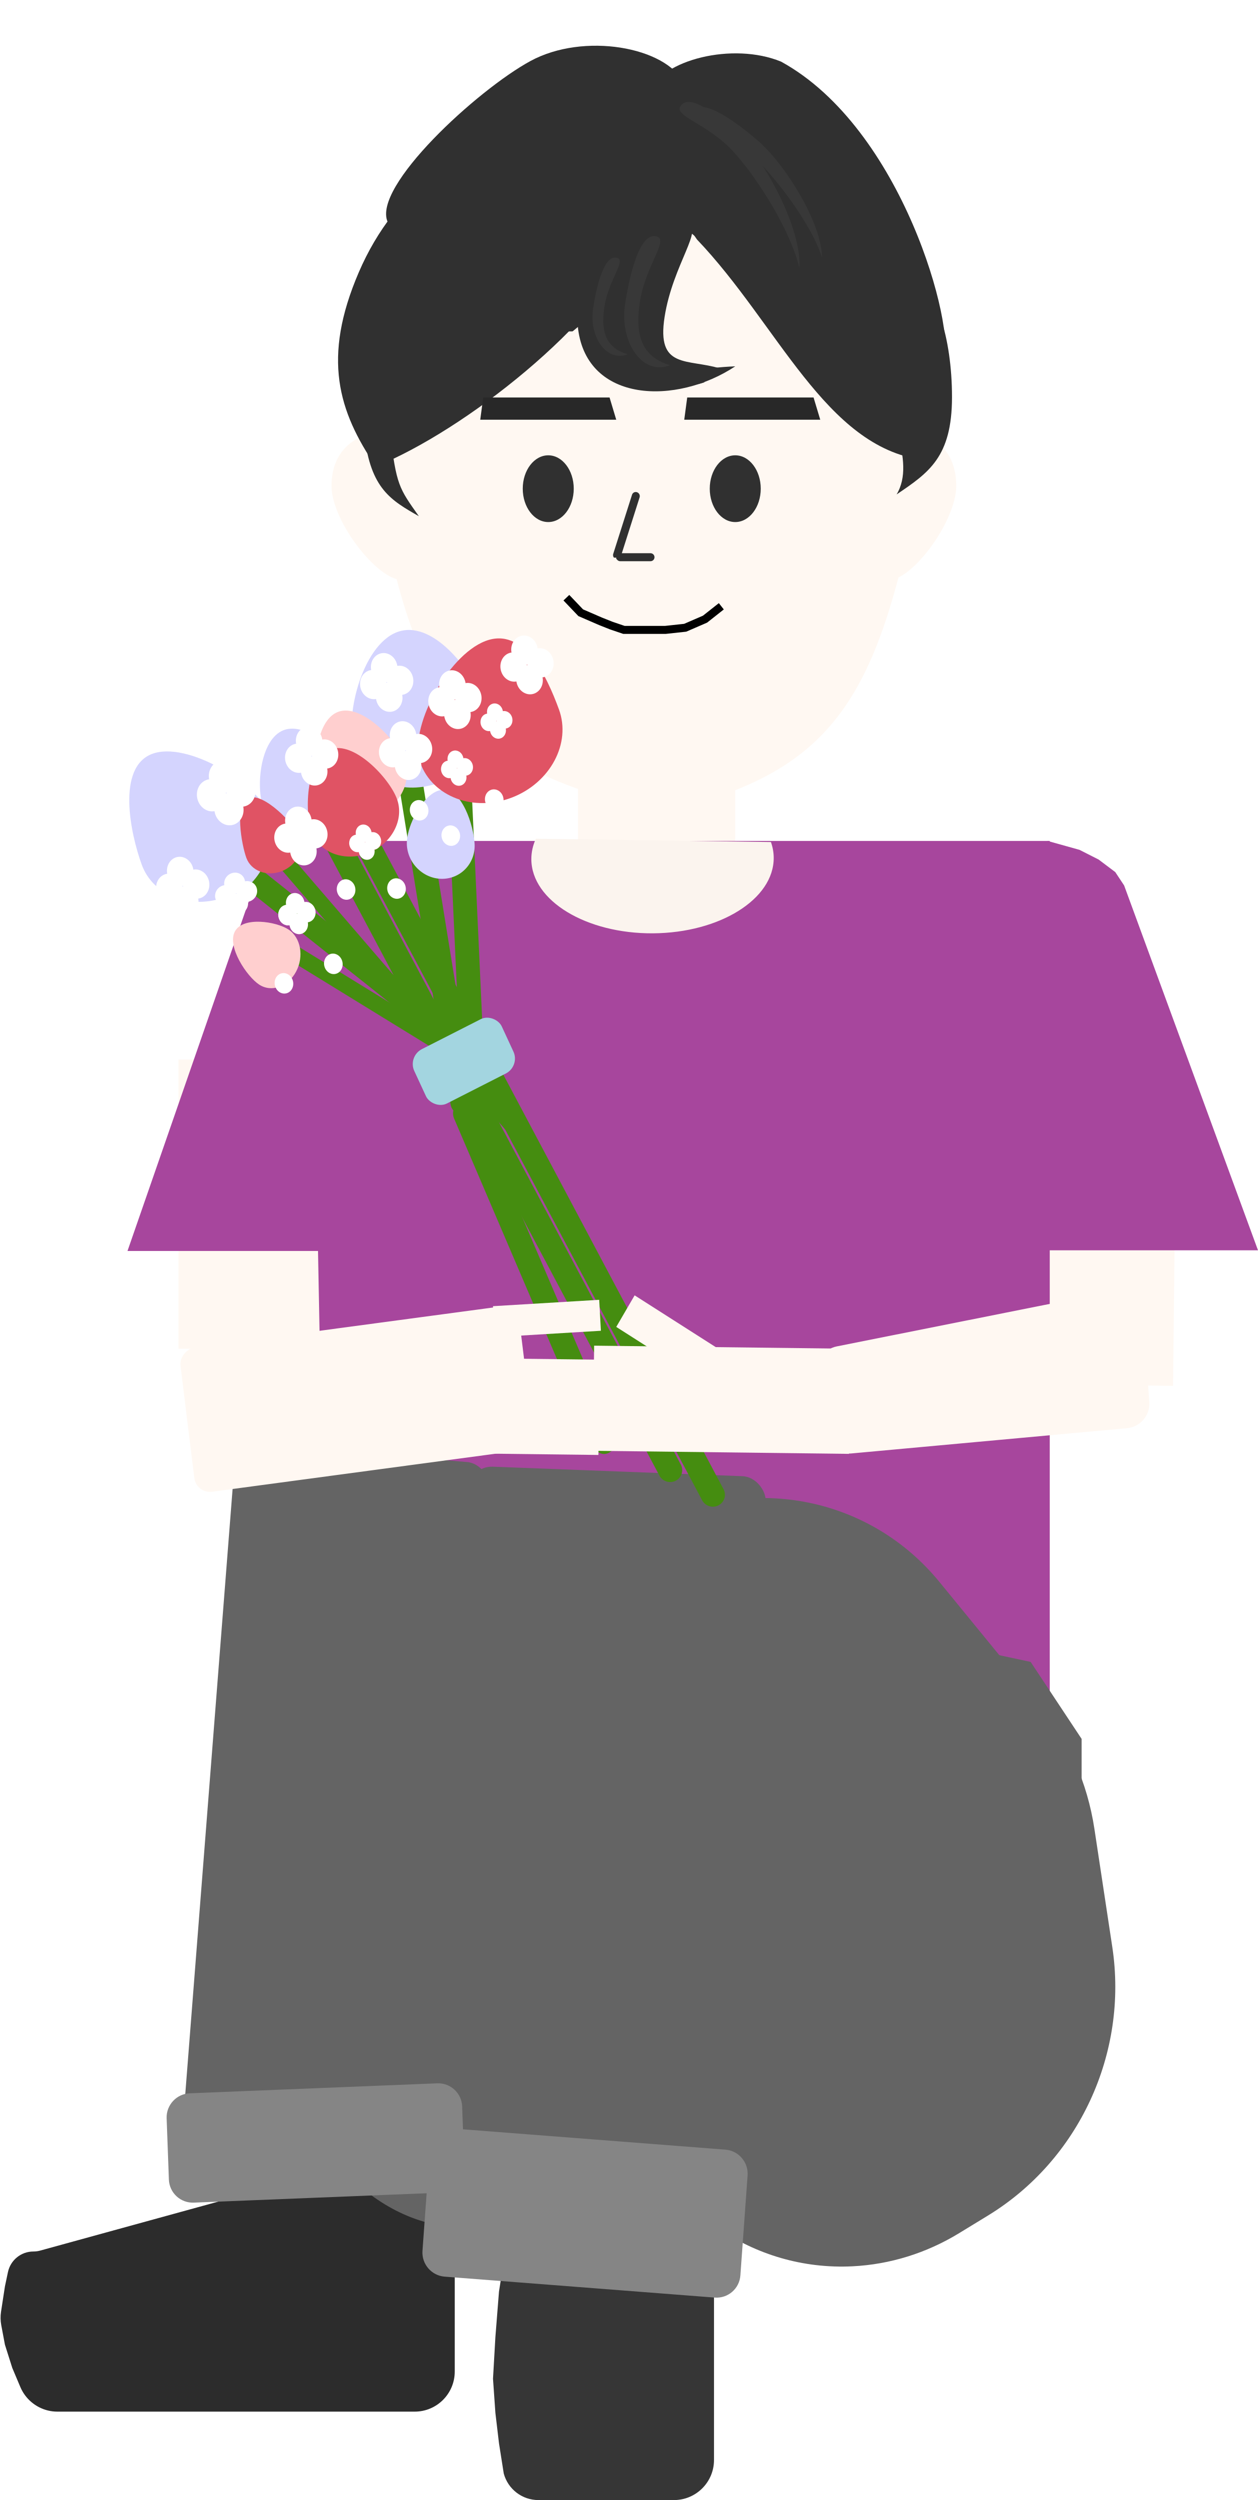 <svg width="157" height="312" viewBox="0 0 157 312" fill="none" xmlns="http://www.w3.org/2000/svg">
<rect x="72.135" y="92.361" width="19.625" height="12.771" fill="#FFF8F2"/>
<rect width="29.179" height="38.706" transform="matrix(1 0.012 -0.011 1 117.645 133.891)" fill="#FFF8F2"/>
<rect x="22.277" y="132.225" width="29.172" height="36.093" fill="#FFF8F2"/>
<path d="M38.72 104.948L131.01 104.947V213.227H40.77L38.72 104.948Z" fill="#A7469D"/>
<path d="M40.046 105.03L64.179 156.116H15.912L32.481 108.348L33.562 107.352L34.643 106.689L36.804 105.694L40.046 105.03Z" fill="#A7469D"/>
<path d="M130.745 104.947L104.49 156.033H157L140.292 110.5L139.189 108.834L137.11 107.269L134.723 106.058L130.745 104.947Z" fill="#A7469D"/>
<rect x="38.189" y="220.446" width="82.213" height="42.757" rx="12" fill="#646464"/>
<path d="M49.482 189.766H86.268L84.785 259.177H48.295L49.482 189.766Z" fill="#646464"/>
<path d="M41.637 188.796L128.623 207.398L134.988 217.006V246.291H41.637V188.796Z" fill="#646464"/>
<path d="M4.164 280.979C4.454 280.979 4.744 280.94 5.024 280.863L27.452 274.695C27.715 274.623 27.982 274.572 28.253 274.544L51.228 272.116C54.181 271.805 56.753 274.12 56.753 277.089V295.963C56.753 298.724 54.515 300.963 51.753 300.963H7.155C5.551 300.963 4.037 300.183 3.097 298.883C2.875 298.577 2.687 298.243 2.539 297.894L1.534 295.513L0.614 292.606L0.157 290.174C0.053 289.619 0.044 289.051 0.129 288.493L0.614 285.339L0.991 283.553C1.307 282.053 2.631 280.979 4.164 280.979Z" fill="#2C2C2C"/>
<path d="M63.248 280.315C63.739 278.314 65.406 276.818 67.449 276.548L83.453 274.433C86.448 274.037 89.108 276.368 89.108 279.39V307C89.108 309.761 86.87 312 84.108 312H67.193C65.169 312 63.397 310.642 62.869 308.688L62.273 304.904L61.825 301.12L61.527 296.863L61.825 291.66L62.273 285.984L63.018 281.253L63.248 280.315Z" fill="#363636"/>
<g filter="url(#filter0_d_17_1580)">
<path d="M66.795 223.643C61.973 209.274 68.419 193.223 81.809 186.261C93.995 179.924 108.626 182.882 117.246 193.425L129.734 208.698C133.346 213.117 135.713 218.483 136.583 224.232L138.816 238.977C140.823 252.228 134.65 265.56 123.299 272.492L119.675 274.705C115.626 277.178 111.067 278.594 106.405 278.826C94.061 279.442 82.935 271.74 78.931 259.808L66.795 223.643Z" fill="#646464"/>
</g>
<g filter="url(#filter1_d_17_1580)">
<rect width="41.891" height="81.721" rx="20.945" transform="matrix(1 -0.01 0.009 1 36.381 192.463)" fill="#646464"/>
</g>
<g filter="url(#filter2_d_17_1580)">
<rect width="37.197" height="99.174" rx="3" transform="matrix(0.999 0.038 -0.035 0.999 58.502 178.924)" fill="#646464"/>
</g>
<path d="M92.4 283.969C92.28 285.621 90.844 286.857 89.193 286.729L55.501 284.118C53.849 283.99 52.606 282.547 52.726 280.894L53.626 268.415C53.745 266.763 55.181 265.527 56.833 265.655L90.525 268.266C92.177 268.394 93.419 269.837 93.3 271.49L92.4 283.969Z" fill="#858585"/>
<g filter="url(#filter3_d_17_1580)">
<rect width="31.945" height="87.655" rx="3" transform="matrix(0.996 0.086 -0.078 0.997 29.486 175.971)" fill="#646464"/>
</g>
<path d="M20.796 264.355C20.735 262.699 22.028 261.303 23.683 261.236L54.569 259.991C56.224 259.925 57.616 261.213 57.677 262.868L57.958 270.516C58.019 272.172 56.726 273.568 55.071 273.635L24.185 274.88C22.529 274.946 21.138 273.658 21.077 272.003L20.796 264.355Z" fill="#858585"/>
<path d="M139.118 161.104C140.87 160.754 142.511 162.009 142.638 163.794L143.43 174.971C143.546 176.622 142.313 178.079 140.671 178.23L106.224 181.388C104.652 181.532 103.258 180.425 103.038 178.858L101.998 171.445C101.774 169.85 102.844 168.342 104.422 168.027L139.118 161.104Z" fill="#FFF8F2"/>
<rect width="18.117" height="42.669" rx="2" transform="matrix(0.122 0.993 -0.991 0.133 64.567 162.765)" fill="#FFF8F2"/>
<g filter="url(#filter4_d_17_1580)">
<path d="M115.098 54.812C109.763 81.697 105.399 92.398 82.364 97.358C58.602 91.876 51.57 84.046 47.206 56.9C48.418 31.581 60.268 10.178 82.364 10.178C104.46 10.178 115.098 30.45 115.098 54.812Z" fill="#FFF8F2"/>
</g>
<path fill-rule="evenodd" clip-rule="evenodd" d="M83.128 90.015H77.123C78.111 90.096 79.112 90.138 80.125 90.138C81.136 90.138 82.137 90.096 83.128 90.015ZM117.219 41.356H43.91C47.556 23.526 62.023 10.177 80.125 10.177C98.246 10.177 113.406 23.51 117.219 41.356Z" fill="#303030"/>
<path d="M86.219 29.059L100.171 40.3L106.611 46.272L65.77 46.097L86.219 29.059Z" fill="#FFF8F2"/>
<path d="M119.341 60.624C119.341 65.036 113.887 72.371 110.966 72.371C108.045 72.371 108.204 67.855 108.204 63.444C108.204 59.032 110.572 54.046 113.493 54.046C116.415 54.046 119.341 56.213 119.341 60.624Z" fill="#FFF8F2"/>
<path d="M93.319 22.115C87.227 26.811 80.338 20.437 86.986 29.89C97.064 40.441 103.021 55.757 115.098 57.377C109.304 51.994 115.098 48.215 112.18 37.664C105.532 28.21 99.411 17.42 93.319 22.115Z" fill="#303030"/>
<path d="M41.371 60.624C41.371 65.036 47.084 72.371 50.145 72.371C53.205 72.371 53.038 67.855 53.038 63.444C53.038 59.032 50.557 54.046 47.497 54.046C44.437 54.046 41.371 56.213 41.371 60.624Z" fill="#FFF8F2"/>
<path d="M64.879 20.147C71.38 23.21 84.12 19.013 79.519 29.719C74.918 40.425 57.927 53.762 46.907 58.221C42.226 51.332 40.173 44.692 44.775 33.986C49.376 23.28 58.377 17.084 64.879 20.147Z" fill="#303030"/>
<path d="M79.004 39.131C77.961 45.749 85.285 48.01 89.903 45.993C85.803 44.722 81.905 46.131 82.945 39.53C83.985 32.928 88.033 28.356 85.66 27.946C83.287 27.536 80.045 32.529 79.004 39.131Z" fill="#303030"/>
<path d="M76.883 39.685C75.839 46.304 81.644 48.702 86.262 46.685C82.162 45.414 79.783 46.685 80.823 40.084C81.863 33.483 85.49 28.543 83.117 28.133C80.744 27.723 77.923 33.084 76.883 39.685Z" fill="#303030"/>
<path d="M73.876 38.986C72.656 46.722 81.278 49.842 87.955 47.706C81.884 46 78.456 47.374 79.671 39.658C80.887 31.942 85.973 26.314 82.475 25.71C78.976 25.106 75.091 31.27 73.876 38.986Z" fill="#303030"/>
<path d="M72.143 41.027C73.288 50.251 84.378 50.605 91.76 45.717C83.808 46.024 80.552 48.849 79.409 39.649C78.266 30.449 82.531 22.188 78.077 22.794C73.623 23.401 70.999 31.827 72.143 41.027Z" fill="#303030"/>
<path d="M118.811 49.55C118.811 57.056 115.9 58.993 111.896 61.704C114.444 57.444 110.324 51.482 110.324 43.995C110.324 36.508 111.466 35.606 114.08 35.606C116.693 35.606 118.811 42.063 118.811 49.55Z" fill="#303030"/>
<path d="M45.484 54.356C46.27 61.013 48.796 62.43 52.273 64.421C49.794 60.906 49.462 60.582 48.677 53.942C47.893 47.302 49.882 41.231 47.797 41.501C45.713 41.771 44.7 47.716 45.484 54.356Z" fill="#303030"/>
<path d="M85.375 10.397C87.631 14.95 84.075 21.565 77.433 25.172C70.79 28.779 50.64 32.264 48.385 27.711C46.404 23.316 59.564 11.219 66.207 7.612C72.849 4.005 83.12 5.845 85.375 10.397Z" fill="#303030"/>
<path d="M80.992 11.546C82.529 7.464 91.475 5.213 97.488 7.696C112.692 16.041 119.316 41.002 117.778 45.085C116.241 49.167 96.074 26.939 90.061 24.456C84.048 21.974 79.454 15.629 80.992 11.546Z" fill="#303030"/>
<path d="M78.019 37.902C77.28 42.589 80.118 46.963 83.625 45.576C80.484 44.635 79.122 42.347 79.858 37.672C80.595 32.996 83.645 29.789 81.83 29.476C80.015 29.162 78.755 33.226 78.019 37.902Z" fill="#383838"/>
<path d="M94.555 17.529C98.064 20.542 102.583 27.948 102.583 32.113C101.257 27.948 96.537 21.62 93.037 18.615C89.537 15.61 85.237 15.289 86.394 13.812C87.552 12.336 91.055 14.524 94.555 17.529Z" fill="#383838"/>
<path d="M92.943 17.797C96.214 21.247 100.116 29.233 99.751 33.42C98.78 29.074 94.581 22.147 91.319 18.706C88.057 15.265 83.754 14.427 85.049 13.081C86.344 11.736 89.682 14.356 92.943 17.797Z" fill="#383838"/>
<path d="M74.027 38.452C73.474 41.96 75.651 45.242 78.325 44.213C75.925 43.5 74.879 41.784 75.431 38.285C75.982 34.786 78.303 32.393 76.916 32.153C75.53 31.914 74.578 34.953 74.027 38.452Z" fill="#383838"/>
<rect x="75.847" y="85.142" width="9.017" height="6.108" fill="#FFF8F2"/>
<path d="M85.766 49.603L89.476 49.603L93.557 49.603L97.638 49.603L101.533 49.603L102.368 52.379H93.557H85.395L85.766 49.603Z" fill="#282828"/>
<path d="M60.307 49.603L64.016 49.603L68.097 49.603L72.178 49.603L76.074 49.603L76.908 52.379H68.097H59.935L60.307 49.603Z" fill="#282828"/>
<ellipse cx="91.76" cy="60.986" rx="3.182" ry="4.165" fill="#303030"/>
<ellipse cx="68.422" cy="60.986" rx="3.182" ry="4.165" fill="#303030"/>
<line x1="0.5" y1="-0.5" x2="8.241" y2="-0.5" transform="matrix(-0.303 0.953 -0.944 -0.329 79.03 61.264)" stroke="#303030" stroke-linecap="round"/>
<line x1="81.182" y1="69.538" x2="77.408" y2="69.538" stroke="#303030" stroke-linecap="round"/>
<rect x="76.908" y="69.038" width="0.53" height="0.555" fill="#303030"/>
<rect x="76.378" y="69.594" width="0.53" height="0.555" fill="#FFF8F2"/>
<path d="M70.684 74.591L72.473 76.466L74.946 77.538L76.295 78.074L77.869 78.609L80.342 78.609L83.04 78.609L85.514 78.341L87.987 77.27L90.021 75.663" stroke="black"/>
<line x1="1.5" y1="-1.5" x2="38.51" y2="-1.5" transform="matrix(0.776 0.618 -0.558 0.84 30.245 110.504)" stroke="#458D10" stroke-width="3" stroke-linecap="round"/>
<line x1="1.5" y1="-1.5" x2="93.759" y2="-1.5" transform="matrix(0.468 0.881 -0.891 0.458 38.416 101.55)" stroke="#458D10" stroke-width="3" stroke-linecap="round"/>
<line x1="1" y1="-1" x2="47.989" y2="-1" transform="matrix(0.649 0.754 -0.801 0.606 34.565 107.871)" stroke="#458D10" stroke-width="2" stroke-linecap="round"/>
<line x1="1" y1="-1" x2="25.809" y2="-1" transform="matrix(0.843 0.518 -0.439 0.912 35.032 119.138)" stroke="#458D10" stroke-width="2" stroke-linecap="round"/>
<line x1="1.5" y1="-1.5" x2="93.759" y2="-1.5" transform="matrix(0.468 0.881 -0.891 0.458 43.747 104.624)" stroke="#458D10" stroke-width="3" stroke-linecap="round"/>
<line x1="1.5" y1="-1.5" x2="42.55" y2="-1.5" transform="matrix(0.16 0.99 -0.985 0.147 49.429 95.716)" stroke="#458D10" stroke-width="3" stroke-linecap="round"/>
<line x1="1.5" y1="-1.5" x2="45.813" y2="-1.5" transform="matrix(0.046 1.004 -0.987 0.128 55.764 95.955)" stroke="#458D10" stroke-width="3" stroke-linecap="round"/>
<line x1="1.5" y1="-1.5" x2="46.186" y2="-1.5" transform="matrix(0.393 0.919 -0.854 0.527 56.081 138.205)" stroke="#458D10" stroke-width="3" stroke-linecap="round"/>
<path d="M33.667 101.756C35.093 105.654 31.807 111.594 28.264 111.898C23.853 113.601 19.122 111.822 17.696 107.924C16.27 104.027 14.545 95.799 18.956 94.095C23.366 92.392 32.242 97.859 33.667 101.756Z" fill="#D4D4FE"/>
<path d="M60.266 87.499C61.694 91.396 59.276 95.937 54.866 97.643C50.456 99.348 45.725 97.571 44.297 93.674C42.87 89.777 45.111 80.605 49.521 78.899C53.93 77.194 58.839 83.602 60.266 87.499Z" fill="#D4D4FE"/>
<path d="M59.23 105.295C59.367 107.667 57.587 109.627 55.252 109.673C52.919 109.718 50.915 107.831 50.778 105.459C50.641 103.086 52.981 98.606 55.316 98.561C57.65 98.516 59.093 102.922 59.23 105.295Z" fill="#D4D4FE"/>
<path d="M43.513 96.712C44.464 99.31 42.852 102.337 39.912 103.473C36.972 104.609 33.817 103.424 32.866 100.826C31.916 98.227 32.452 92.26 35.392 91.124C38.332 89.988 42.562 94.113 43.513 96.712Z" fill="#D4D4FE"/>
<path d="M50.504 95.023C51.455 97.621 49.842 100.649 46.902 101.785C43.962 102.921 40.808 101.736 39.857 99.137C38.906 96.539 39.227 89.983 42.167 88.847C45.107 87.711 49.553 92.425 50.504 95.023Z" fill="#FFCFCF"/>
<path d="M36.007 116.001C37.54 117.01 37.962 119.364 36.948 121.261C35.935 123.157 33.871 123.878 32.338 122.869C30.805 121.861 28.302 118.137 29.316 116.24C30.329 114.344 34.475 114.993 36.007 116.001Z" fill="#FFCFCF"/>
<path d="M49.54 99.703C50.491 102.301 48.879 105.328 45.938 106.465C42.998 107.601 39.844 106.415 38.893 103.817C37.942 101.219 38.263 94.663 41.203 93.527C44.143 92.391 48.589 97.105 49.54 99.703Z" fill="#E05364"/>
<path d="M37.402 104.496C37.997 106.12 36.989 108.012 35.151 108.722C33.314 109.432 31.342 108.691 30.748 107.067C30.154 105.443 29.205 100.28 31.042 99.57C32.88 98.86 36.808 102.872 37.402 104.496Z" fill="#E05364"/>
<path d="M69.758 88.535C71.303 92.757 68.683 97.677 63.906 99.523C59.128 101.369 54.002 99.443 52.457 95.221C50.912 90.998 55.783 81.853 60.56 80.007C65.338 78.161 68.213 84.313 69.758 88.535Z" fill="#E05364"/>
<rect width="12.214" height="7.489" rx="2" transform="matrix(0.894 -0.455 0.419 0.905 50.862 131.837)" fill="#A3D5E0"/>
<ellipse cx="1.657" cy="1.83" rx="1.657" ry="1.83" transform="matrix(0.93 -0.367 0.338 0.941 33.728 103.477)" fill="white"/>
<ellipse cx="1.657" cy="1.83" rx="1.657" ry="1.83" transform="matrix(0.93 -0.367 0.338 0.941 35.703 105.057)" fill="white"/>
<ellipse cx="1.657" cy="1.83" rx="1.657" ry="1.83" transform="matrix(0.93 -0.367 0.338 0.941 35.081 101.37)" fill="white"/>
<ellipse cx="1.657" cy="1.83" rx="1.657" ry="1.83" transform="matrix(0.93 -0.367 0.338 0.941 37.058 102.95)" fill="white"/>
<ellipse cx="1.657" cy="1.83" rx="1.657" ry="1.83" transform="matrix(0.93 -0.367 0.338 0.941 35.072 93.512)" fill="white"/>
<ellipse cx="1.657" cy="1.83" rx="1.657" ry="1.83" transform="matrix(0.93 -0.367 0.338 0.941 37.048 95.093)" fill="white"/>
<ellipse cx="1.657" cy="1.83" rx="1.657" ry="1.83" transform="matrix(0.93 -0.367 0.338 0.941 36.425 91.405)" fill="white"/>
<ellipse cx="1.657" cy="1.83" rx="1.657" ry="1.83" transform="matrix(0.93 -0.367 0.338 0.941 38.401 92.985)" fill="white"/>
<ellipse cx="1.822" cy="2.013" rx="1.822" ry="2.013" transform="matrix(0.93 -0.367 0.338 0.941 24.023 98.023)" fill="white"/>
<ellipse cx="1.822" cy="2.013" rx="1.822" ry="2.013" transform="matrix(0.93 -0.367 0.338 0.941 26.197 99.761)" fill="white"/>
<ellipse cx="1.822" cy="2.013" rx="1.822" ry="2.013" transform="matrix(0.93 -0.367 0.338 0.941 25.513 95.706)" fill="white"/>
<ellipse cx="1.822" cy="2.013" rx="1.822" ry="2.013" transform="matrix(0.93 -0.367 0.338 0.941 27.687 97.443)" fill="white"/>
<ellipse cx="1.657" cy="1.83" rx="1.657" ry="1.83" transform="matrix(0.93 -0.367 0.338 0.941 46.791 92.823)" fill="white"/>
<ellipse cx="1.657" cy="1.83" rx="1.657" ry="1.83" transform="matrix(0.93 -0.367 0.338 0.941 48.767 94.403)" fill="white"/>
<ellipse cx="1.657" cy="1.83" rx="1.657" ry="1.83" transform="matrix(0.93 -0.367 0.338 0.941 48.145 90.716)" fill="white"/>
<ellipse cx="1.657" cy="1.83" rx="1.657" ry="1.83" transform="matrix(0.93 -0.367 0.338 0.941 50.121 92.296)" fill="white"/>
<ellipse cx="1.657" cy="1.83" rx="1.657" ry="1.83" transform="matrix(0.93 -0.367 0.338 0.941 52.95 86.464)" fill="white"/>
<ellipse cx="1.657" cy="1.83" rx="1.657" ry="1.83" transform="matrix(0.93 -0.367 0.338 0.941 54.926 88.043)" fill="white"/>
<ellipse cx="1.657" cy="1.83" rx="1.657" ry="1.83" transform="matrix(0.93 -0.367 0.338 0.941 54.304 84.359)" fill="white"/>
<ellipse cx="1.657" cy="1.83" rx="1.657" ry="1.83" transform="matrix(0.93 -0.367 0.338 0.941 56.28 85.938)" fill="white"/>
<ellipse cx="1.657" cy="1.83" rx="1.657" ry="1.83" transform="matrix(0.93 -0.367 0.338 0.941 18.981 109.74)" fill="white"/>
<ellipse cx="1.657" cy="1.83" rx="1.657" ry="1.83" transform="matrix(0.93 -0.367 0.338 0.941 20.956 111.32)" fill="white"/>
<ellipse cx="1.657" cy="1.83" rx="1.657" ry="1.83" transform="matrix(0.93 -0.367 0.338 0.941 20.335 107.635)" fill="white"/>
<ellipse cx="1.657" cy="1.83" rx="1.657" ry="1.83" transform="matrix(0.93 -0.367 0.338 0.941 22.311 109.214)" fill="white"/>
<ellipse cx="1.325" cy="1.281" rx="1.325" ry="1.281" transform="matrix(0.93 -0.367 0.338 0.941 26.483 111.03)" fill="white"/>
<ellipse cx="1.325" cy="1.281" rx="1.325" ry="1.281" transform="matrix(0.93 -0.367 0.338 0.941 27.989 112.086)" fill="white"/>
<ellipse cx="1.325" cy="1.281" rx="1.325" ry="1.281" transform="matrix(0.93 -0.367 0.338 0.941 27.616 109.482)" fill="white"/>
<ellipse cx="1.325" cy="1.281" rx="1.325" ry="1.281" transform="matrix(0.93 -0.367 0.338 0.941 29.122 110.54)" fill="white"/>
<ellipse cx="1.16" cy="1.281" rx="1.16" ry="1.281" transform="matrix(0.93 -0.367 0.338 0.941 34.383 113.418)" fill="white"/>
<ellipse cx="1.16" cy="1.281" rx="1.16" ry="1.281" transform="matrix(0.93 -0.367 0.338 0.941 35.766 114.524)" fill="white"/>
<ellipse cx="1.16" cy="1.281" rx="1.16" ry="1.281" transform="matrix(0.93 -0.367 0.338 0.941 35.332 111.944)" fill="white"/>
<ellipse cx="1.16" cy="1.281" rx="1.16" ry="1.281" transform="matrix(0.93 -0.367 0.338 0.941 36.714 113.051)" fill="white"/>
<ellipse cx="1.16" cy="1.281" rx="1.16" ry="1.281" transform="matrix(0.93 -0.367 0.338 0.941 34.382 113.421)" fill="white"/>
<ellipse cx="1.16" cy="1.281" rx="1.16" ry="1.281" transform="matrix(0.93 -0.367 0.338 0.941 47.973 110.107)" fill="white"/>
<ellipse cx="1.16" cy="1.281" rx="1.16" ry="1.281" transform="matrix(0.93 -0.367 0.338 0.941 54.749 103.504)" fill="white"/>
<ellipse cx="1.16" cy="1.281" rx="1.16" ry="1.281" transform="matrix(0.93 -0.367 0.338 0.941 50.797 100.343)" fill="white"/>
<ellipse cx="1.16" cy="1.281" rx="1.16" ry="1.281" transform="matrix(0.93 -0.367 0.338 0.941 60.171 99.008)" fill="white"/>
<ellipse cx="1.16" cy="1.281" rx="1.16" ry="1.281" transform="matrix(0.93 -0.367 0.338 0.941 40.09 119.505)" fill="white"/>
<ellipse cx="1.16" cy="1.281" rx="1.16" ry="1.281" transform="matrix(0.93 -0.367 0.338 0.941 33.925 121.937)" fill="white"/>
<ellipse cx="1.16" cy="1.281" rx="1.16" ry="1.281" transform="matrix(0.93 -0.367 0.338 0.941 41.681 110.229)" fill="white"/>
<ellipse cx="1.657" cy="1.83" rx="1.657" ry="1.83" transform="matrix(0.93 -0.367 0.338 0.941 61.95 82.13)" fill="white"/>
<ellipse cx="1.657" cy="1.83" rx="1.657" ry="1.83" transform="matrix(0.93 -0.367 0.338 0.941 63.926 83.709)" fill="white"/>
<ellipse cx="1.657" cy="1.83" rx="1.657" ry="1.83" transform="matrix(0.93 -0.367 0.338 0.941 63.304 80.023)" fill="white"/>
<ellipse cx="1.657" cy="1.83" rx="1.657" ry="1.83" transform="matrix(0.93 -0.367 0.338 0.941 65.281 81.604)" fill="white"/>
<ellipse cx="0.994" cy="1.098" rx="0.994" ry="1.098" transform="matrix(0.93 -0.367 0.338 0.941 59.666 89.477)" fill="white"/>
<ellipse cx="0.994" cy="1.098" rx="0.994" ry="1.098" transform="matrix(0.93 -0.367 0.338 0.941 60.851 90.426)" fill="white"/>
<ellipse cx="0.994" cy="1.098" rx="0.994" ry="1.098" transform="matrix(0.93 -0.367 0.338 0.941 60.478 88.214)" fill="white"/>
<ellipse cx="0.994" cy="1.098" rx="0.994" ry="1.098" transform="matrix(0.93 -0.367 0.338 0.941 61.664 89.162)" fill="white"/>
<ellipse cx="0.994" cy="1.098" rx="0.994" ry="1.098" transform="matrix(0.93 -0.367 0.338 0.941 54.739 95.352)" fill="white"/>
<ellipse cx="0.994" cy="1.098" rx="0.994" ry="1.098" transform="matrix(0.93 -0.367 0.338 0.941 55.925 96.299)" fill="white"/>
<ellipse cx="0.994" cy="1.098" rx="0.994" ry="1.098" transform="matrix(0.93 -0.367 0.338 0.941 55.551 94.088)" fill="white"/>
<ellipse cx="0.994" cy="1.098" rx="0.994" ry="1.098" transform="matrix(0.93 -0.367 0.338 0.941 56.737 95.036)" fill="white"/>
<ellipse cx="0.994" cy="1.098" rx="0.994" ry="1.098" transform="matrix(0.93 -0.367 0.338 0.941 43.279 104.587)" fill="white"/>
<ellipse cx="0.994" cy="1.098" rx="0.994" ry="1.098" transform="matrix(0.93 -0.367 0.338 0.941 44.464 105.535)" fill="white"/>
<ellipse cx="0.994" cy="1.098" rx="0.994" ry="1.098" transform="matrix(0.93 -0.367 0.338 0.941 44.091 103.325)" fill="white"/>
<ellipse cx="0.994" cy="1.098" rx="0.994" ry="1.098" transform="matrix(0.93 -0.367 0.338 0.941 45.276 104.272)" fill="white"/>
<ellipse cx="1.657" cy="1.83" rx="1.657" ry="1.83" transform="matrix(0.93 -0.367 0.338 0.941 44.434 84.316)" fill="white"/>
<ellipse cx="1.657" cy="1.83" rx="1.657" ry="1.83" transform="matrix(0.93 -0.367 0.338 0.941 46.411 85.895)" fill="white"/>
<ellipse cx="1.657" cy="1.83" rx="1.657" ry="1.83" transform="matrix(0.93 -0.367 0.338 0.941 45.789 82.209)" fill="white"/>
<ellipse cx="1.657" cy="1.83" rx="1.657" ry="1.83" transform="matrix(0.93 -0.367 0.338 0.941 47.766 83.789)" fill="white"/>
<path fill-rule="evenodd" clip-rule="evenodd" d="M81.492 116.475C89.845 116.42 96.591 112.198 96.561 107.043C96.557 106.37 96.437 105.714 96.214 105.082L66.876 104.672C66.504 105.49 66.307 106.352 66.312 107.242C66.343 112.396 73.139 116.53 81.492 116.475Z" fill="#FBF4EE"/>
<rect width="13.28" height="3.868" transform="matrix(0.998 -0.06 0.055 0.999 61.527 163.007)" fill="#FFF8F2"/>
<rect width="31.937" height="13.119" transform="matrix(1 0.012 -0.011 1 74.147 167.934)" fill="#FFF8F2"/>
<rect width="21.114" height="11.89" transform="matrix(1 0.012 -0.011 1 53.701 169.429)" fill="#FFF8F2"/>
<rect width="13.45" height="4.559" transform="matrix(0.843 0.538 -0.503 0.864 79.203 161.655)" fill="#FFF8F2"/>
<defs>
<filter id="filter0_d_17_1580" x="61.202" y="182.949" width="81.989" height="103.912" filterUnits="userSpaceOnUse" color-interpolation-filters="sRGB">
<feFlood flood-opacity="0" result="BackgroundImageFix"/>
<feColorMatrix in="SourceAlpha" type="matrix" values="0 0 0 0 0 0 0 0 0 0 0 0 0 0 0 0 0 0 127 0" result="hardAlpha"/>
<feOffset dy="4"/>
<feGaussianBlur stdDeviation="2"/>
<feComposite in2="hardAlpha" operator="out"/>
<feColorMatrix type="matrix" values="0 0 0 0 0 0 0 0 0 0 0 0 0 0 0 0 0 0 0.25 0"/>
<feBlend mode="normal" in2="BackgroundImageFix" result="effect1_dropShadow_17_1580"/>
<feBlend mode="normal" in="SourceGraphic" in2="effect1_dropShadow_17_1580" result="shape"/>
</filter>
<filter id="filter1_d_17_1580" x="32.575" y="192.249" width="50.261" height="89.72" filterUnits="userSpaceOnUse" color-interpolation-filters="sRGB">
<feFlood flood-opacity="0" result="BackgroundImageFix"/>
<feColorMatrix in="SourceAlpha" type="matrix" values="0 0 0 0 0 0 0 0 0 0 0 0 0 0 0 0 0 0 127 0" result="hardAlpha"/>
<feOffset dy="4"/>
<feGaussianBlur stdDeviation="2"/>
<feComposite in2="hardAlpha" operator="out"/>
<feColorMatrix type="matrix" values="0 0 0 0 0 0 0 0 0 0 0 0 0 0 0 0 0 0 0.25 0"/>
<feBlend mode="normal" in2="BackgroundImageFix" result="effect1_dropShadow_17_1580"/>
<feBlend mode="normal" in="SourceGraphic" in2="effect1_dropShadow_17_1580" result="shape"/>
</filter>
<filter id="filter2_d_17_1580" x="51.145" y="179.037" width="48.423" height="108.311" filterUnits="userSpaceOnUse" color-interpolation-filters="sRGB">
<feFlood flood-opacity="0" result="BackgroundImageFix"/>
<feColorMatrix in="SourceAlpha" type="matrix" values="0 0 0 0 0 0 0 0 0 0 0 0 0 0 0 0 0 0 127 0" result="hardAlpha"/>
<feOffset dy="4"/>
<feGaussianBlur stdDeviation="2"/>
<feComposite in2="hardAlpha" operator="out"/>
<feColorMatrix type="matrix" values="0 0 0 0 0 0 0 0 0 0 0 0 0 0 0 0 0 0 0.25 0"/>
<feBlend mode="normal" in2="BackgroundImageFix" result="effect1_dropShadow_17_1580"/>
<feBlend mode="normal" in="SourceGraphic" in2="effect1_dropShadow_17_1580" result="shape"/>
</filter>
<filter id="filter3_d_17_1580" x="18.845" y="176.217" width="46.242" height="97.635" filterUnits="userSpaceOnUse" color-interpolation-filters="sRGB">
<feFlood flood-opacity="0" result="BackgroundImageFix"/>
<feColorMatrix in="SourceAlpha" type="matrix" values="0 0 0 0 0 0 0 0 0 0 0 0 0 0 0 0 0 0 127 0" result="hardAlpha"/>
<feOffset dy="4"/>
<feGaussianBlur stdDeviation="2"/>
<feComposite in2="hardAlpha" operator="out"/>
<feColorMatrix type="matrix" values="0 0 0 0 0 0 0 0 0 0 0 0 0 0 0 0 0 0 0.25 0"/>
<feBlend mode="normal" in2="BackgroundImageFix" result="effect1_dropShadow_17_1580"/>
<feBlend mode="normal" in="SourceGraphic" in2="effect1_dropShadow_17_1580" result="shape"/>
</filter>
<filter id="filter4_d_17_1580" x="43.206" y="10.178" width="75.892" height="95.179" filterUnits="userSpaceOnUse" color-interpolation-filters="sRGB">
<feFlood flood-opacity="0" result="BackgroundImageFix"/>
<feColorMatrix in="SourceAlpha" type="matrix" values="0 0 0 0 0 0 0 0 0 0 0 0 0 0 0 0 0 0 127 0" result="hardAlpha"/>
<feOffset dy="4"/>
<feGaussianBlur stdDeviation="2"/>
<feComposite in2="hardAlpha" operator="out"/>
<feColorMatrix type="matrix" values="0 0 0 0 0 0 0 0 0 0 0 0 0 0 0 0 0 0 0.25 0"/>
<feBlend mode="normal" in2="BackgroundImageFix" result="effect1_dropShadow_17_1580"/>
<feBlend mode="normal" in="SourceGraphic" in2="effect1_dropShadow_17_1580" result="shape"/>
</filter>
</defs>
</svg>
